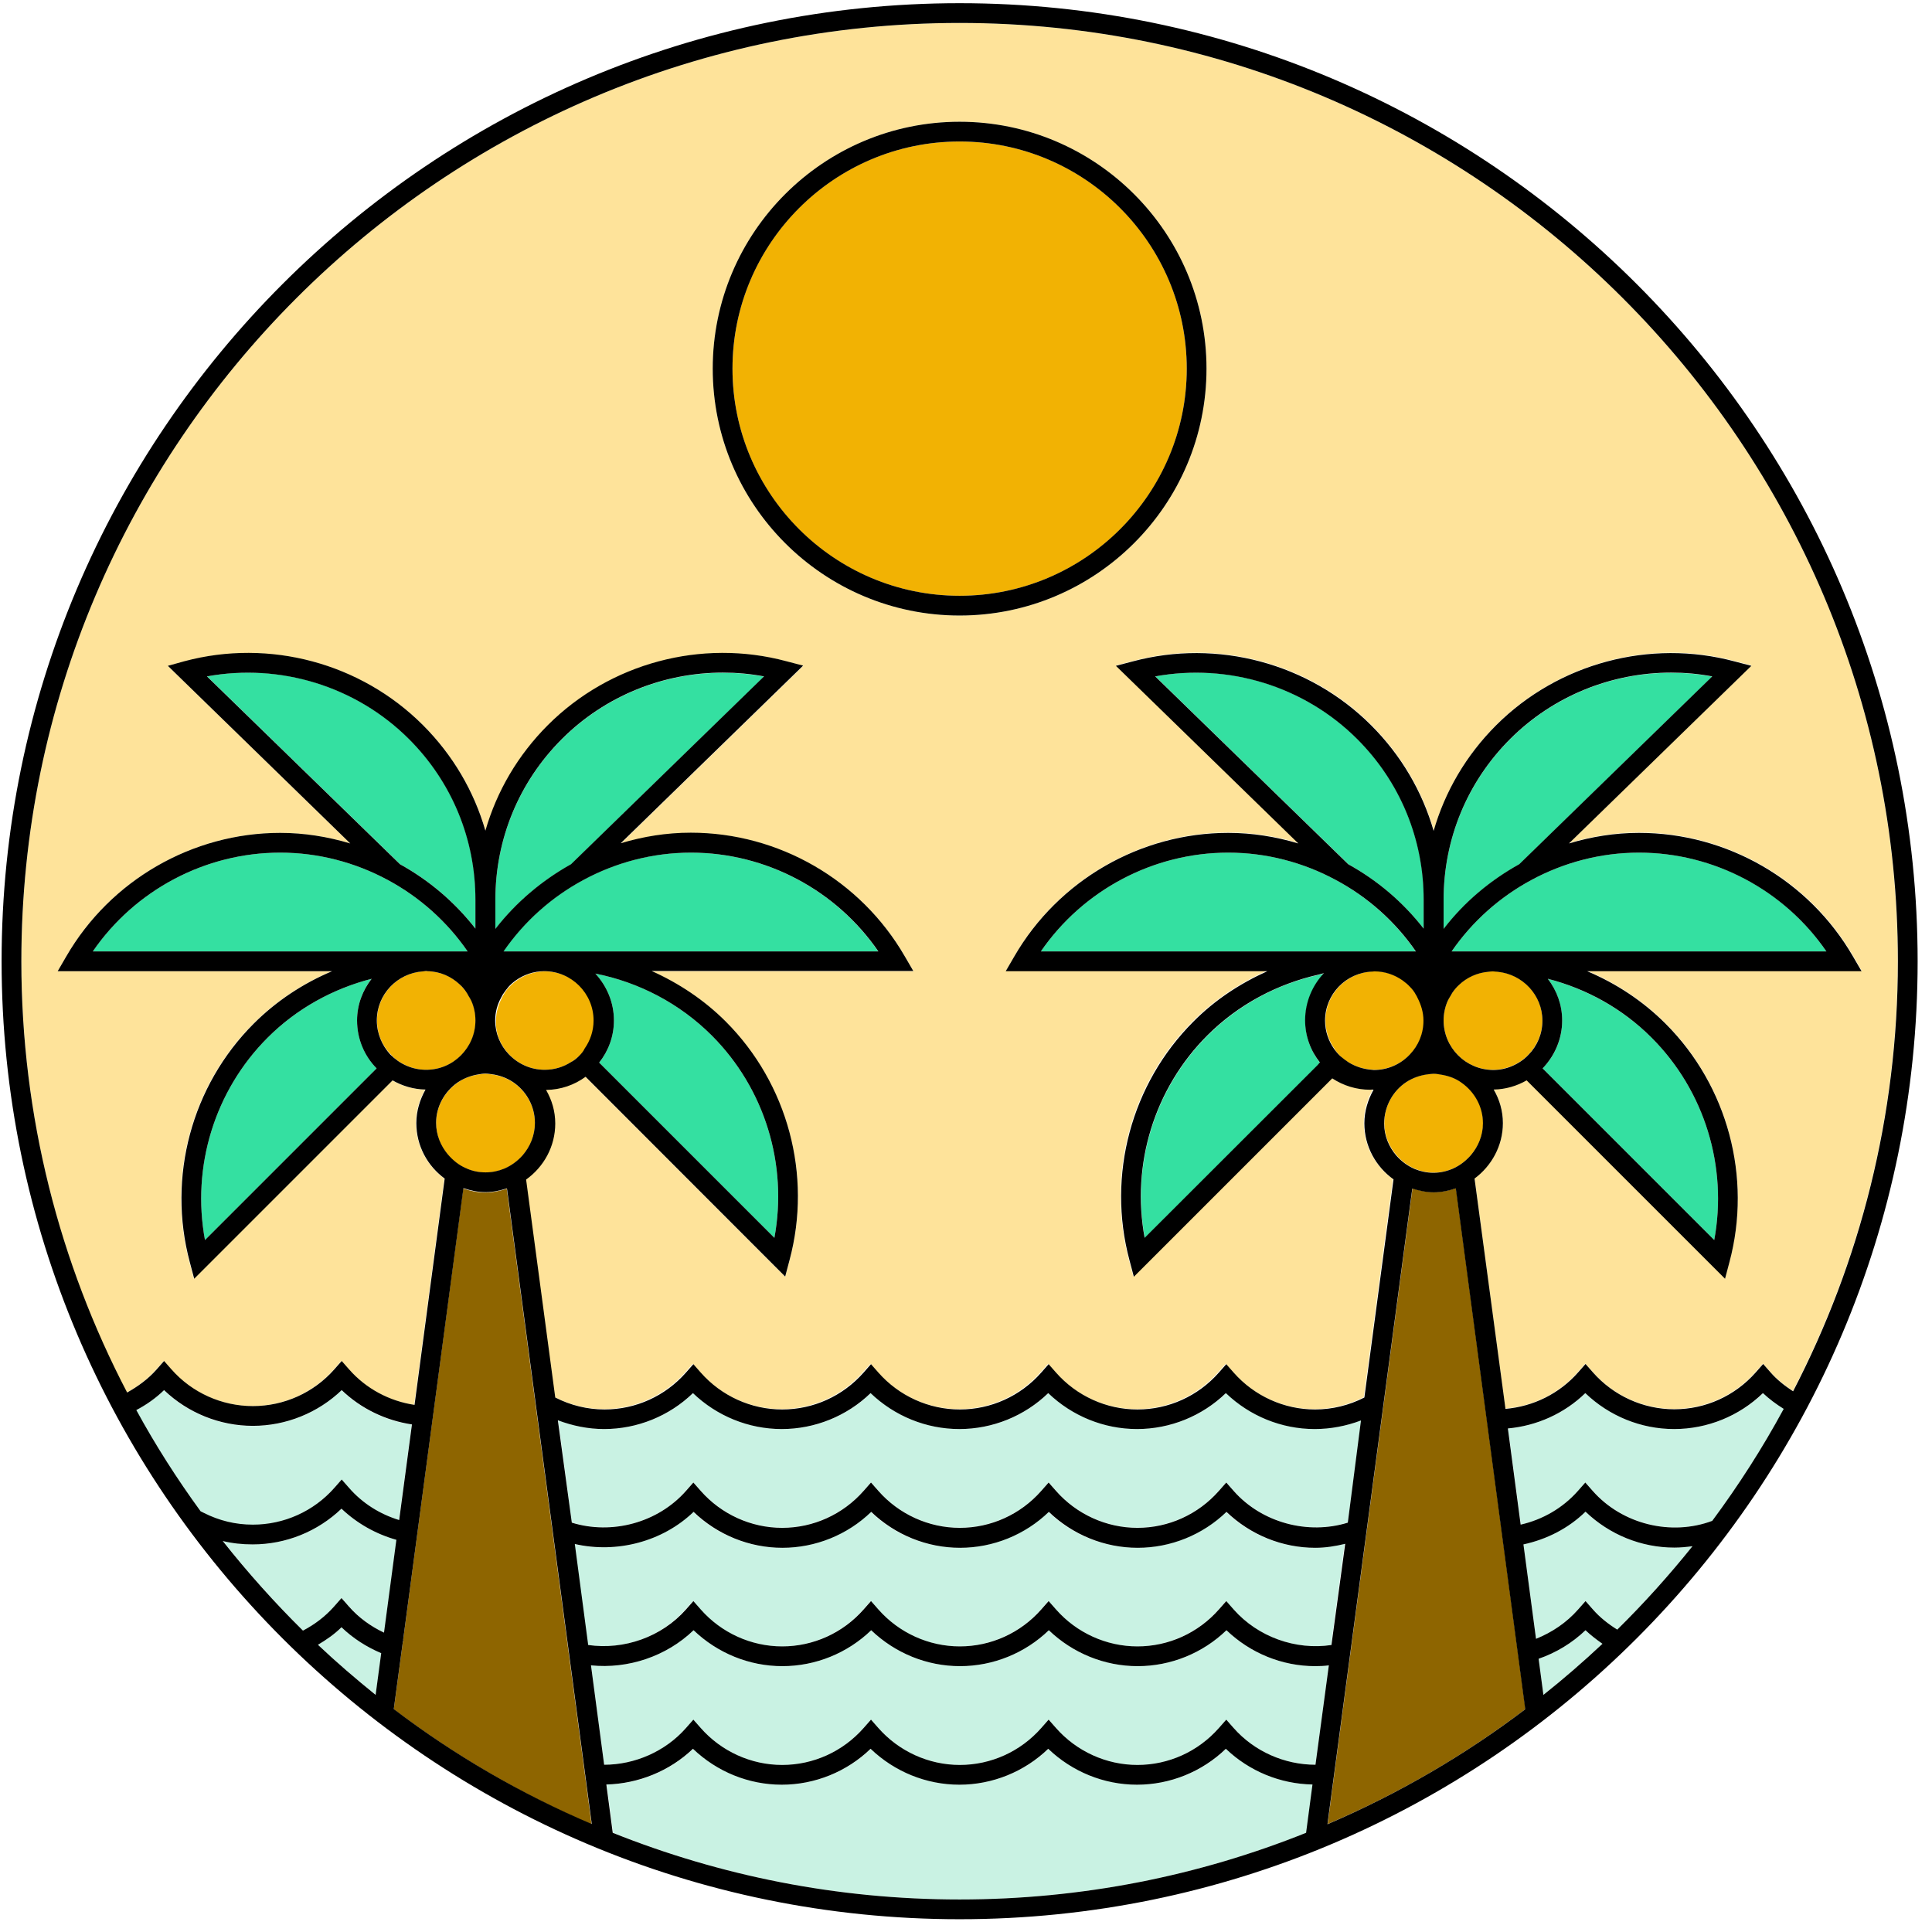 <svg width="242" height="242" viewBox="0 0 242 242" fill="none" xmlns="http://www.w3.org/2000/svg" xmlns:xlink="http://www.w3.org/1999/xlink">
<path d="M86.8,200.55L87.725,201.601C90.325,204.551 94.025,206.226 97.925,206.226C101.825,206.226 105.55,204.526 108.125,201.601L109.05,200.55L109.975,201.601C112.575,204.551 116.275,206.226 120.175,206.226C124.075,206.226 127.8,204.526 130.375,201.601L131.3,200.55L132.225,201.601C134.825,204.551 138.525,206.226 142.425,206.226C146.325,206.226 150.05,204.526 152.625,201.601L153.55,200.55L154.475,201.601C157.525,205.051 162.25,206.726 166.725,206.051L168.425,193.376C167.2,193.676 165.95,193.875 164.675,193.875C160.525,193.875 156.525,192.25 153.55,189.375C150.55,192.25 146.575,193.875 142.425,193.875C138.275,193.875 134.275,192.25 131.3,189.375C128.3,192.25 124.325,193.875 120.175,193.875C116.025,193.875 112.025,192.25 109.05,189.375C106.05,192.25 102.075,193.875 97.925,193.875C93.775,193.875 89.775,192.25 86.8,189.375C82.9,193.125 77.15,194.625 71.925,193.4L73.6,206.051C78.075,206.726 82.8,205.076 85.85,201.601L86.8,200.55Z" fill="#C9F2E3"/>
<path d="M212,193.676C211.25,193.776 210.5,193.851 209.725,193.851C205.575,193.851 201.575,192.226 198.6,189.351C196.45,191.426 193.725,192.826 190.825,193.451L192.4,205.276C194.4,204.501 196.225,203.251 197.675,201.601L198.6,200.551L199.525,201.601C200.4,202.601 201.45,203.426 202.575,204.126C205.925,200.826 209.05,197.351 212,193.676Z" fill="#C9F2E3"/>
<path d="M192.725,207.775L193.325,212.3C195.875,210.275 198.35,208.125 200.725,205.9C199.975,205.4 199.25,204.825 198.6,204.2C196.9,205.825 194.9,207.025 192.725,207.775Z" fill="#C9F2E3"/>
<path d="M120.2,74.626C135.913,74.626 148.65,61.888 148.65,46.176C148.65,30.463 135.913,17.726 120.2,17.726C104.487,17.726 91.75,30.463 91.75,46.176C91.75,61.888 104.487,74.626 120.2,74.626Z" fill="#F2B203"/>
<path d="M31.65,178.625C27.475,178.625 23.5,177 20.525,174.15C19.5,175.15 18.3,175.95 17.05,176.65C19.475,181.05 22.175,185.275 25.1,189.325L25.5,189.525C27.425,190.5 29.475,191 31.65,191C35.55,191 39.275,189.325 41.85,186.4L42.775,185.35L43.7,186.4C45.4,188.325 47.575,189.7 49.975,190.425L51.575,178.45C48.275,177.975 45.2,176.475 42.775,174.15C39.8,177 35.825,178.625 31.65,178.625Z" fill="#C9F2E3"/>
<path d="M120.2,2.875C55.4,2.875 2.675,55.6 2.675,120.4C2.675,139.875 7.475,158.25 15.875,174.425C17.25,173.675 18.525,172.725 19.575,171.525L20.5,170.475L21.425,171.525C24,174.45 27.725,176.125 31.625,176.125C35.525,176.125 39.25,174.45 41.825,171.525L42.75,170.475L43.675,171.525C45.825,173.95 48.725,175.5 51.875,175.975L55.65,147.625C53.525,146.05 52.1,143.525 52.1,140.675C52.1,139.15 52.525,137.725 53.25,136.475C51.75,136.45 50.35,136.025 49.125,135.325L24.275,160.175L23.725,158.1C20.875,147.45 23.95,136 31.725,128.225C34.575,125.375 37.925,123.175 41.55,121.65L7.225,121.65L8.3,119.8C13.825,110.25 24.075,104.325 35.1,104.325C38.125,104.325 41.05,104.8 43.875,105.65L21.025,83.4L23.125,82.85C33.775,80 45.225,83.075 53,90.85C56.75,94.6 59.4,99.125 60.825,104.075C62.25,99.125 64.9,94.6 68.65,90.85C76.425,83.075 87.9,80 98.525,82.85L100.625,83.4L77.775,105.65C80.6,104.8 83.55,104.325 86.55,104.325C97.55,104.325 107.825,110.25 113.35,119.8L114.425,121.65L81.625,121.65C85.025,123.175 88.2,125.25 90.9,127.975C98.675,135.75 101.75,147.2 98.9,157.85L98.35,159.925L73.275,134.825C71.875,135.825 70.175,136.45 68.325,136.475C69.025,137.725 69.475,139.15 69.475,140.675C69.475,143.575 68.025,146.125 65.825,147.7L69.475,175C71.375,175.975 73.5,176.5 75.65,176.5C79.55,176.5 83.275,174.8 85.85,171.875L86.775,170.825L87.7,171.875C90.3,174.825 94,176.5 97.9,176.5C101.8,176.5 105.525,174.8 108.1,171.875L109.025,170.825L109.95,171.875C112.55,174.825 116.25,176.5 120.15,176.5C124.05,176.5 127.775,174.8 130.35,171.875L131.275,170.825L132.2,171.875C134.8,174.825 138.5,176.5 142.4,176.5C146.3,176.5 150.025,174.8 152.6,171.875L153.525,170.825L154.45,171.875C157.05,174.825 160.75,176.5 164.65,176.5C166.8,176.5 168.925,175.975 170.825,175L174.475,147.675C172.275,146.1 170.825,143.55 170.825,140.65C170.825,139.125 171.25,137.7 171.975,136.45C171.925,136.45 171.875,136.425 171.8,136.425C171.7,136.425 171.625,136.45 171.55,136.45C169.8,136.45 168.175,135.925 166.8,135.025L141.95,159.875L141.4,157.8C138.55,147.15 141.625,135.7 149.4,127.925C152.1,125.225 155.275,123.125 158.675,121.6L126,121.6L127.075,119.75C132.6,110.2 142.85,104.275 153.875,104.275C156.9,104.275 159.825,104.75 162.65,105.6L139.8,83.35L141.9,82.8C152.55,79.95 164,83.025 171.775,90.8C175.525,94.55 178.175,99.075 179.6,104.025C181.025,99.075 183.675,94.55 187.425,90.8C195.2,83.025 206.675,79.95 217.299,82.8L219.401,83.35L196.55,105.6C199.375,104.75 202.325,104.275 205.325,104.275C216.325,104.275 226.601,110.2 232.125,119.75L233.199,121.6L198.8,121.6C202.425,123.125 205.775,125.325 208.625,128.175C216.401,135.95 219.475,147.4 216.625,158.05L216.075,160.125L191.225,135.275C190,135.975 188.6,136.4 187.1,136.425C187.8,137.675 188.25,139.1 188.25,140.625C188.25,143.475 186.85,146 184.7,147.575L188.55,176.425C192.05,176.15 195.325,174.525 197.65,171.85L198.575,170.8L199.5,171.85C202.1,174.8 205.801,176.475 209.701,176.475C213.601,176.475 217.325,174.775 219.901,171.85L220.825,170.8L221.751,171.85C222.575,172.775 223.551,173.55 224.575,174.225C232.951,158.075 237.701,139.775 237.701,120.35C237.725,55.6 185,2.875 120.2,2.875ZM120.2,77.1C103.15,77.1 89.275,63.225 89.275,46.175C89.275,29.125 103.15,15.25 120.2,15.25C137.25,15.25 151.125,29.125 151.125,46.175C151.125,63.225 137.25,77.1 120.2,77.1Z" fill="#FEE39A"/>
<path d="M49.675,192.876C47.1,192.176 44.725,190.851 42.8,188.976C39.825,191.826 35.825,193.451 31.675,193.451C30.4,193.451 29.15,193.301 27.925,193.026C31.05,196.976 34.375,200.726 37.975,204.251C39.45,203.476 40.775,202.501 41.875,201.226L42.8,200.176L43.725,201.226C44.975,202.626 46.475,203.726 48.125,204.501L49.675,192.876Z" fill="#C9F2E3"/>
<path d="M39.825,206.025C42.15,208.225 44.575,210.3 47.075,212.3L47.775,207.075C45.925,206.3 44.25,205.225 42.8,203.825C41.9,204.7 40.875,205.4 39.825,206.025Z" fill="#C9F2E3"/>
<path d="M153.6,174.5C150.6,177.375 146.625,179 142.475,179C138.325,179 134.325,177.375 131.35,174.5C128.35,177.375 124.375,179 120.225,179C116.075,179 112.075,177.375 109.1,174.5C106.1,177.375 102.125,179 97.975,179C93.825,179 89.825,177.375 86.85,174.5C83.85,177.375 79.875,179 75.725,179C73.725,179 71.775,178.625 69.925,177.9L71.625,190.7C76.6,192.25 82.4,190.75 85.925,186.725L86.85,185.675L87.775,186.725C90.375,189.675 94.075,191.35 97.975,191.35C101.875,191.35 105.6,189.65 108.175,186.725L109.1,185.675L110.025,186.725C112.625,189.675 116.325,191.35 120.225,191.35C124.125,191.35 127.85,189.65 130.425,186.725L131.35,185.675L132.275,186.725C134.875,189.675 138.575,191.35 142.475,191.35C146.375,191.35 150.1,189.65 152.675,186.725L153.6,185.675L154.525,186.725C158.05,190.725 163.85,192.275 168.825,190.7L170.525,177.9C168.675,178.6 166.725,178.975 164.725,178.975C160.575,179 156.6,177.375 153.6,174.5Z" fill="#C9F2E3"/>
<path d="M191.075,214.075L182.375,148.825C181.5,149.125 180.575,149.325 179.6,149.325C178.65,149.325 177.775,149.125 176.925,148.85L166.3,228.475C175.15,224.7 183.475,219.85 191.075,214.075Z" fill="#8E6500"/>
<path d="M50.525,205.425L50.45,205.75L49.325,214.1C56.925,219.85 65.225,224.725 74.1,228.525L63.475,148.9C62.625,149.175 61.725,149.375 60.8,149.375C59.825,149.375 58.9,149.175 58.025,148.875L50.5,205.4C50.5,205.4 50.525,205.4 50.525,205.425Z" fill="#8E6500"/>
<path d="M142.475,223.55C138.325,223.55 134.325,221.925 131.35,219.05C128.35,221.925 124.375,223.55 120.225,223.55C116.075,223.55 112.075,221.925 109.1,219.05C106.1,221.925 102.125,223.55 97.975,223.55C93.825,223.55 89.825,221.925 86.85,219.05C83.925,221.85 80,223.45 76,223.525L76.8,229.575C90.2,234.95 104.85,237.925 120.2,237.925C135.55,237.925 150.2,234.95 163.65,229.575L164.45,223.525C160.4,223.45 156.525,221.85 153.6,219.05C150.625,221.925 146.625,223.55 142.475,223.55Z" fill="#C9F2E3"/>
<path d="M209.725,179C205.575,179 201.575,177.375 198.6,174.5C195.95,177.05 192.525,178.601 188.9,178.926L190.5,190.975C193.25,190.35 195.775,188.9 197.675,186.75L198.6,185.7L199.525,186.75C203.2,190.925 209.35,192.4 214.5,190.5C217.8,186.075 220.8,181.4 223.475,176.5C222.55,175.925 221.675,175.275 220.875,174.525C217.875,177.375 213.875,179 209.725,179Z" fill="#C9F2E3"/>
<path d="M166.45,208.6C165.875,208.65 165.325,208.7 164.75,208.7C160.6,208.7 156.6,207.075 153.625,204.2C150.625,207.075 146.65,208.7 142.5,208.7C138.35,208.7 134.35,207.075 131.375,204.2C128.375,207.075 124.4,208.7 120.25,208.7C116.1,208.7 112.1,207.075 109.125,204.2C106.125,207.075 102.15,208.7 98,208.7C93.85,208.7 89.85,207.075 86.875,204.2C83.475,207.475 78.675,209.075 74.025,208.6L75.675,221.05C79.525,221.05 83.325,219.4 85.925,216.45L86.85,215.4L87.775,216.45C90.375,219.4 94.075,221.075 97.975,221.075C101.875,221.075 105.6,219.375 108.175,216.45L109.1,215.4L110.025,216.45C112.625,219.4 116.325,221.075 120.225,221.075C124.125,221.075 127.85,219.375 130.425,216.45L131.35,215.4L132.275,216.45C134.875,219.4 138.575,221.075 142.475,221.075C146.375,221.075 150.1,219.375 152.675,216.45L153.6,215.4L154.525,216.45C157.125,219.4 160.925,221.05 164.775,221.05L166.45,208.6Z" fill="#C9F2E3"/>
<path d="M33.525,129.976C26.875,136.626 23.975,146.151 25.675,155.326L47.175,133.826C45.675,132.276 44.725,130.151 44.725,127.826C44.725,125.851 45.425,124.051 46.525,122.601C41.7,123.851 37.175,126.326 33.525,129.976Z" fill="#34E0A1"/>
<path d="M97,155.05C98.7,145.875 95.8,136.35 89.15,129.7C85.125,125.675 80,123.025 74.575,121.95C76,123.5 76.9,125.55 76.9,127.825C76.9,129.825 76.2,131.65 75.05,133.1L97,155.05Z" fill="#34E0A1"/>
<path d="M90.55,84.275C83.075,84.275 75.775,87.2 70.375,92.6C65,97.975 62.05,105.125 62.05,112.725L62.05,116.375C64.65,113.025 67.875,110.3 71.525,108.275L95.7,84.75C94,84.425 92.275,84.275 90.55,84.275Z" fill="#34E0A1"/>
<path d="M59.575,116.351L59.575,112.701C59.575,105.101 56.625,97.951 51.25,92.576C44.625,85.951 35.1,83.026 25.95,84.726L50.125,108.251C53.75,110.276 57,113.001 59.575,116.351Z" fill="#34E0A1"/>
<path d="M63.05,119.175L63.85,119.175L64.975,119.175L68.225,119.175L72.875,119.175L110,119.175C104.725,111.5 95.925,106.8 86.525,106.8C81.75,106.8 77.125,108.025 73.05,110.225C69.1,112.35 65.65,115.4 63.05,119.175Z" fill="#34E0A1"/>
<path d="M57.775,119.175L58.575,119.175C55.975,115.4 52.525,112.35 48.575,110.225C44.5,108.025 39.875,106.8 35.1,106.8C25.7,106.8 16.9,111.5 11.625,119.175L53.4,119.175L57.775,119.175Z" fill="#34E0A1"/>
<path d="M58.375,146.35C59.125,146.675 59.95,146.875 60.825,146.875C61.65,146.875 62.45,146.7 63.175,146.4C64.05,146.025 64.825,145.45 65.45,144.75C66.4,143.65 67,142.25 67,140.675C67,138.525 65.875,136.625 64.2,135.525C63.425,135.025 62.525,134.7 61.575,134.575C61.325,134.55 61.075,134.5 60.8,134.5C60.5,134.5 60.2,134.55 59.925,134.6C58.95,134.75 58.05,135.075 57.3,135.625C55.7,136.75 54.625,138.6 54.625,140.7C54.625,142.2 55.2,143.575 56.1,144.65C56.7,145.375 57.475,145.975 58.375,146.35Z" fill="#F2B203"/>
<path d="M214.725,155.326C216.425,146.151 213.525,136.626 206.875,129.976C203.225,126.351 198.725,123.876 193.875,122.601C194.975,124.051 195.675,125.851 195.675,127.826C195.675,130.151 194.75,132.276 193.225,133.826L214.725,155.326Z" fill="#34E0A1"/>
<path d="M165.2,122.101C160,123.251 155.125,125.851 151.25,129.726C144.6,136.376 141.7,145.901 143.4,155.076L165.075,133.426L165.35,133.151C164.2,131.676 163.5,129.876 163.5,127.876C163.5,125.601 164.4,123.526 165.85,121.976C165.625,121.976 165.425,122.051 165.2,122.101Z" fill="#34E0A1"/>
<path d="M182.65,132.2C183.775,133.325 185.3,134 187,134C187.85,134 188.675,133.825 189.425,133.5C189.825,133.325 190.2,133.125 190.55,132.875C190.9,132.625 191.2,132.375 191.475,132.075C192.525,130.975 193.2,129.475 193.2,127.825C193.2,124.6 190.725,122 187.575,121.7C187.375,121.675 187.2,121.65 187,121.65C186.8,121.65 186.625,121.7 186.425,121.7C185,121.825 183.725,122.425 182.75,123.35C182.45,123.625 182.175,123.95 181.95,124.275C181.85,124.425 181.75,124.6 181.675,124.75C181.55,124.95 181.425,125.15 181.325,125.375C181,126.125 180.825,126.925 180.825,127.8C180.825,129.525 181.525,131.075 182.65,132.2Z" fill="#F2B203"/>
<path d="M167.9,132.3C168.2,132.6 168.525,132.85 168.9,133.05C169.775,133.6 170.8,133.925 171.9,133.975C172,133.975 172.075,134 172.15,134C173.925,134 175.5,133.25 176.65,132.05C177.7,130.95 178.35,129.45 178.35,127.825C178.35,126.775 178.075,125.8 177.6,124.95C177.525,124.825 177.475,124.7 177.4,124.575C177.175,124.225 176.925,123.9 176.65,123.575C176.375,123.275 176.05,123 175.725,122.775C174.725,122.075 173.5,121.65 172.2,121.65C172.1,121.65 172.025,121.675 171.95,121.675C168.65,121.825 166.025,124.525 166.025,127.825C166.025,129.15 166.45,130.35 167.15,131.35C167.325,131.7 167.6,132 167.9,132.3Z" fill="#F2B203"/>
<path d="M178.35,116.351L178.35,112.701C178.35,105.101 175.4,97.951 170.025,92.576C163.4,85.951 153.875,83.026 144.725,84.726L168.9,108.251C172.5,110.276 175.75,113.001 178.35,116.351Z" fill="#34E0A1"/>
<path d="M209.325,84.275C201.85,84.275 194.55,87.2 189.15,92.6C183.775,97.975 180.825,105.125 180.825,112.725L180.825,116.375C183.425,113.025 186.65,110.3 190.3,108.275L214.475,84.75C212.75,84.425 211.025,84.275 209.325,84.275Z" fill="#34E0A1"/>
<path d="M171.625,119.175L172.15,119.175L175.4,119.175L176.525,119.175L177.325,119.175C174.725,115.4 171.275,112.35 167.325,110.225C163.25,108.025 158.625,106.8 153.85,106.8C144.45,106.8 135.65,111.5 130.375,119.175L167.525,119.175L171.625,119.175Z" fill="#34E0A1"/>
<path d="M205.3,106.8C200.525,106.8 195.9,108.025 191.825,110.225C187.875,112.35 184.425,115.4 181.825,119.175L182.625,119.175L187,119.175L228.775,119.175C223.5,111.475 214.7,106.8 205.3,106.8Z" fill="#34E0A1"/>
<path d="M177.225,146.401C177.95,146.701 178.75,146.876 179.575,146.876C180.45,146.876 181.275,146.701 182.025,146.351C182.925,145.976 183.675,145.351 184.3,144.626C185.2,143.551 185.775,142.176 185.775,140.676C185.775,138.576 184.725,136.726 183.1,135.601C182.325,135.076 181.425,134.726 180.475,134.576C180.175,134.526 179.9,134.476 179.6,134.476C179.325,134.476 179.075,134.526 178.825,134.551C177.875,134.676 176.975,135.001 176.2,135.501C174.525,136.601 173.4,138.501 173.4,140.651C173.4,142.226 174,143.626 174.95,144.726C175.575,145.451 176.35,146.026 177.225,146.401Z" fill="#F2B203"/>
<path d="M49.85,132.875C50.2,133.125 50.575,133.325 50.975,133.5C51.725,133.825 52.525,134 53.4,134C55.1,134 56.65,133.3 57.75,132.2C58.875,131.075 59.575,129.525 59.575,127.825C59.575,126.975 59.4,126.15 59.075,125.4C58.975,125.175 58.85,124.975 58.725,124.775C58.625,124.6 58.55,124.45 58.45,124.3C58.2,123.95 57.95,123.65 57.65,123.35C56.575,122.325 55.125,121.675 53.55,121.65C53.5,121.65 53.45,121.625 53.4,121.625C53.25,121.625 53.125,121.65 53,121.675C49.775,121.875 47.225,124.55 47.225,127.825C47.225,129.475 47.875,130.975 48.95,132.075C49.2,132.375 49.525,132.65 49.85,132.875Z" fill="#F2B203"/>
<path d="M63.75,132.05C64.875,133.25 66.475,134 68.25,134C69.45,134 70.575,133.65 71.525,133.05C71.875,132.825 72.2,132.575 72.525,132.3C72.825,132.025 73.1,131.7 73.325,131.375C74.025,130.375 74.45,129.15 74.45,127.85C74.45,124.45 71.675,121.675 68.275,121.675C66.95,121.675 65.75,122.1 64.75,122.8C64.4,123.05 64.1,123.3 63.825,123.6C63.525,123.9 63.275,124.225 63.075,124.6C63,124.725 62.925,124.85 62.875,124.975C62.425,125.85 62.125,126.8 62.125,127.85C62.05,129.45 62.7,130.95 63.75,132.05Z" fill="#F2B203"/>
<path d="M120.2,0.4C54.025,0.4 0.2,54.225 0.2,120.4C0.2,186.575 54.025,240.4 120.2,240.4C186.375,240.4 240.2,186.575 240.2,120.4C240.2,54.225 186.375,0.4 120.2,0.4ZM224.6,174.275C223.576,173.6 222.6,172.85 221.774,171.9L220.85,170.85L219.926,171.9C217.324,174.85 213.624,176.525 209.724,176.525C205.824,176.525 202.1,174.825 199.525,171.9L198.6,170.85L197.675,171.9C195.325,174.575 192.05,176.175 188.575,176.475L184.7,147.625C186.825,146.05 188.25,143.525 188.25,140.675C188.25,139.15 187.825,137.725 187.1,136.475C188.6,136.45 190,136.025 191.225,135.325L216.076,160.175L216.626,158.1C219.474,147.45 216.4,136 208.626,128.225C205.776,125.375 202.426,123.175 198.8,121.65L233.176,121.65L232.1,119.8C226.576,110.25 216.324,104.325 205.3,104.325C202.274,104.325 199.35,104.8 196.525,105.65L219.374,83.4L217.276,82.85C206.65,80 195.175,83.075 187.4,90.85C183.65,94.6 181,99.125 179.575,104.075C178.15,99.125 175.5,94.6 171.75,90.85C163.975,83.075 152.5,80 141.875,82.85L139.775,83.4L162.625,105.65C159.8,104.8 156.85,104.325 153.85,104.325C142.85,104.325 132.575,110.25 127.05,119.8L125.975,121.65L158.75,121.65C155.35,123.175 152.175,125.25 149.475,127.975C141.7,135.75 138.625,147.2 141.475,157.85L142.025,159.925L166.875,135.075C168.25,135.975 169.875,136.5 171.625,136.5C171.725,136.5 171.8,136.475 171.875,136.475C171.925,136.475 171.975,136.5 172.05,136.5C171.35,137.75 170.9,139.175 170.9,140.7C170.9,143.6 172.35,146.15 174.55,147.725L170.9,175.05C169,176.025 166.875,176.55 164.725,176.55C160.825,176.55 157.1,174.85 154.525,171.925L153.6,170.875L152.675,171.925C150.075,174.875 146.375,176.55 142.475,176.55C138.575,176.55 134.85,174.85 132.275,171.925L131.35,170.875L130.425,171.925C127.825,174.875 124.125,176.55 120.225,176.55C116.325,176.55 112.6,174.85 110.025,171.925L109.1,170.875L108.175,171.925C105.575,174.875 101.875,176.55 97.975,176.55C94.075,176.55 90.35,174.85 87.775,171.925L86.85,170.875L85.925,171.925C83.325,174.875 79.625,176.55 75.725,176.55C73.575,176.55 71.45,176.025 69.55,175.05L65.9,147.75C68.1,146.175 69.55,143.625 69.55,140.725C69.55,139.2 69.125,137.775 68.4,136.525C70.25,136.5 71.95,135.9 73.35,134.875L98.35,159.9L98.9,157.825C101.75,147.175 98.675,135.725 90.9,127.95C88.2,125.25 85.025,123.15 81.625,121.625L114.4,121.625L113.325,119.775C107.8,110.225 97.55,104.3 86.525,104.3C83.5,104.3 80.575,104.775 77.75,105.625L100.6,83.375L98.5,82.825C87.875,79.975 76.4,83.05 68.625,90.825C64.875,94.575 62.225,99.1 60.8,104.05C59.375,99.1 56.725,94.575 52.975,90.825C45.2,83.05 33.75,79.975 23.1,82.825L21.025,83.4L43.875,105.65C41.05,104.8 38.1,104.325 35.1,104.325C24.1,104.325 13.825,110.25 8.3,119.8L7.225,121.65L41.6,121.65C37.975,123.175 34.625,125.375 31.775,128.225C24,136 20.925,147.45 23.775,158.1L24.325,160.175L49.175,135.325C50.4,136.025 51.8,136.45 53.3,136.475C52.6,137.725 52.15,139.15 52.15,140.675C52.15,143.525 53.55,146.05 55.7,147.625L51.925,175.975C48.775,175.5 45.85,173.95 43.725,171.525L42.8,170.475L41.875,171.525C39.3,174.45 35.575,176.125 31.675,176.125C27.775,176.125 24.05,174.45 21.475,171.525L20.55,170.475L19.625,171.525C18.575,172.725 17.3,173.65 15.925,174.425C7.475,158.25 2.675,139.875 2.675,120.4C2.675,55.6 55.4,2.875 120.2,2.875C185,2.875 237.726,55.6 237.726,120.4C237.726,139.8 232.976,158.125 224.6,174.275ZM214.474,190.5C209.35,192.425 203.2,190.95 199.5,186.75L198.575,185.7L197.65,186.75C195.75,188.9 193.225,190.35 190.475,190.975L188.875,178.925C192.5,178.6 195.95,177.05 198.575,174.5C201.576,177.375 205.55,179 209.7,179C213.85,179 217.85,177.375 220.824,174.5C221.626,175.25 222.5,175.9 223.426,176.475C220.774,181.375 217.774,186.05 214.474,190.5ZM202.576,204.124C201.45,203.424 200.4,202.6 199.525,201.6L198.6,200.55L197.675,201.6C196.225,203.25 194.4,204.474 192.4,205.276L190.825,193.45C193.725,192.825 196.45,191.45 198.6,189.35C201.6,192.225 205.576,193.85 209.724,193.85C210.5,193.85 211.25,193.775 212,193.675C209.05,197.35 205.924,200.824 202.576,204.124ZM193.325,212.3L192.725,207.776C194.9,207.024 196.9,205.824 198.6,204.2C199.25,204.824 199.975,205.374 200.724,205.9C198.35,208.124 195.875,210.276 193.325,212.3ZM166.275,228.5L176.9,148.875C177.75,149.15 178.65,149.35 179.575,149.35C180.55,149.35 181.475,149.15 182.35,148.85L191.05,214.1C183.475,219.85 175.15,224.7 166.275,228.5ZM120.2,237.926C104.85,237.926 90.2,234.95 76.75,229.574L75.95,223.524C79.95,223.424 83.875,221.85 86.8,219.05C89.8,221.924 93.775,223.55 97.925,223.55C102.075,223.55 106.075,221.924 109.05,219.05C112.05,221.924 116.025,223.55 120.175,223.55C124.325,223.55 128.325,221.924 131.3,219.05C134.3,221.924 138.275,223.55 142.425,223.55C146.575,223.55 150.575,221.924 153.55,219.05C156.475,221.85 160.35,223.45 164.4,223.524L163.6,229.574C150.2,234.95 135.55,237.926 120.2,237.926ZM39.825,206.024C40.875,205.4 41.9,204.7 42.775,203.826C44.225,205.226 45.925,206.3 47.75,207.074L47.05,212.3C44.575,210.3 42.15,208.224 39.825,206.024ZM27.9,193.025C29.125,193.325 30.375,193.45 31.65,193.45C35.825,193.45 39.8,191.825 42.775,188.975C44.725,190.825 47.075,192.15 49.65,192.875L48.1,204.5C46.45,203.724 44.925,202.626 43.7,201.226L42.775,200.175L41.85,201.226C40.75,202.476 39.425,203.474 37.95,204.25C34.375,200.724 31.025,196.975 27.9,193.025ZM50,190.4C47.6,189.675 45.4,188.3 43.725,186.375L42.8,185.325L41.875,186.375C39.3,189.3 35.575,190.975 31.675,190.975C29.5,190.975 27.45,190.475 25.525,189.5L25.125,189.3C22.175,185.25 19.475,181.025 17.075,176.625C18.35,175.95 19.525,175.125 20.55,174.125C23.525,176.975 27.525,178.6 31.675,178.6C35.825,178.6 39.825,176.975 42.8,174.125C45.225,176.45 48.3,177.925 51.6,178.425L50,190.4ZM49.325,214.076L50.45,205.724L50.525,205.4C50.5,205.4 50.5,205.4 50.5,205.374L58.05,148.825C58.925,149.125 59.85,149.325 60.825,149.325C61.775,149.325 62.65,149.125 63.5,148.85L74.125,228.476C65.25,224.7 56.925,219.85 49.325,214.076ZM72.5,132.3C72.2,132.6 71.875,132.85 71.5,133.05C70.55,133.65 69.45,134 68.225,134C66.45,134 64.875,133.25 63.725,132.05C62.675,130.95 62.025,129.45 62.025,127.825C62.025,126.775 62.3,125.8 62.775,124.95C62.85,124.825 62.9,124.7 62.975,124.575C63.2,124.225 63.45,123.9 63.725,123.575C64,123.275 64.325,123 64.65,122.775C65.65,122.075 66.875,121.65 68.175,121.65C71.575,121.65 74.35,124.425 74.35,127.825C74.35,129.15 73.925,130.35 73.225,131.35C73.075,131.7 72.8,132 72.5,132.3ZM76.9,127.825C76.9,125.55 76,123.5 74.575,121.95C80,123.025 85.125,125.675 89.15,129.7C95.8,136.35 98.7,145.875 97,155.05L75.05,133.1C76.2,131.65 76.9,129.825 76.9,127.825ZM68.25,119.175L65,119.175L63.875,119.175L63.075,119.175C65.675,115.4 69.125,112.35 73.075,110.225C77.15,108.025 81.775,106.8 86.55,106.8C95.95,106.8 104.75,111.5 110.025,119.175L72.9,119.175L68.25,119.175ZM62.05,116.35L62.05,112.7C62.05,105.1 65,97.95 70.375,92.575C75.775,87.175 83.075,84.25 90.55,84.25C92.275,84.25 93.975,84.4 95.7,84.725L71.525,108.25C67.9,110.275 64.65,113 62.05,116.35ZM59.575,116.35C56.975,113 53.75,110.275 50.1,108.25L25.925,84.725C35.075,83.05 44.6,85.95 51.225,92.575C56.6,97.95 59.55,105.1 59.55,112.7L59.55,116.35L59.575,116.35ZM58.575,119.175L57.775,119.175L53.4,119.175L11.625,119.175C16.9,111.5 25.7,106.8 35.1,106.8C39.875,106.8 44.5,108.025 48.575,110.225C52.525,112.35 55.975,115.4 58.575,119.175ZM44.725,127.825C44.725,130.15 45.65,132.275 47.175,133.825L25.675,155.325C23.975,146.15 26.875,136.625 33.525,129.975C37.175,126.325 41.7,123.85 46.55,122.6C45.425,124.05 44.725,125.85 44.725,127.825ZM47.2,127.825C47.2,124.55 49.75,121.9 52.975,121.675C53.1,121.675 53.25,121.625 53.375,121.625C53.425,121.625 53.475,121.65 53.525,121.65C55.125,121.675 56.55,122.325 57.625,123.35C57.925,123.625 58.2,123.95 58.425,124.3C58.525,124.45 58.625,124.625 58.7,124.775C58.825,124.975 58.95,125.175 59.05,125.4C59.375,126.15 59.55,126.95 59.55,127.825C59.55,129.525 58.85,131.075 57.725,132.2C56.6,133.325 55.075,134 53.375,134C52.525,134 51.7,133.825 50.95,133.5C50.55,133.325 50.175,133.125 49.825,132.875C49.475,132.625 49.175,132.375 48.875,132.075C47.875,130.975 47.2,129.475 47.2,127.825ZM57.3,135.6C58.075,135.075 58.975,134.725 59.925,134.575C60.225,134.525 60.5,134.475 60.8,134.475C61.075,134.475 61.325,134.525 61.575,134.55C62.525,134.675 63.425,135 64.2,135.5C65.875,136.6 67,138.5 67,140.65C67,142.225 66.4,143.625 65.45,144.725C64.825,145.425 64.05,146 63.175,146.375C62.45,146.675 61.65,146.85 60.825,146.85C59.95,146.85 59.125,146.675 58.375,146.325C57.475,145.95 56.725,145.325 56.1,144.6C55.2,143.525 54.625,142.15 54.625,140.65C54.625,138.575 55.7,136.725 57.3,135.6ZM164.775,221.05C160.925,221.05 157.125,219.4 154.525,216.45L153.6,215.4L152.675,216.45C150.075,219.4 146.375,221.074 142.475,221.074C138.575,221.074 134.85,219.374 132.275,216.45L131.35,215.4L130.425,216.45C127.825,219.4 124.125,221.074 120.225,221.074C116.325,221.074 112.6,219.374 110.025,216.45L109.1,215.4L108.175,216.45C105.575,219.4 101.875,221.074 97.975,221.074C94.075,221.074 90.35,219.374 87.775,216.45L86.85,215.4L85.925,216.45C83.325,219.4 79.5,221.05 75.675,221.05L74.025,208.6C78.675,209.076 83.475,207.474 86.875,204.2C89.875,207.074 93.85,208.7 98,208.7C102.15,208.7 106.15,207.074 109.125,204.2C112.125,207.074 116.1,208.7 120.25,208.7C124.4,208.7 128.4,207.074 131.375,204.2C134.375,207.074 138.35,208.7 142.5,208.7C146.65,208.7 150.65,207.074 153.625,204.2C156.625,207.074 160.6,208.7 164.75,208.7C165.325,208.7 165.9,208.674 166.45,208.6L164.775,221.05ZM166.775,206.05C162.3,206.726 157.575,205.05 154.525,201.6L153.6,200.55L152.675,201.6C150.075,204.55 146.375,206.226 142.475,206.226C138.575,206.226 134.85,204.526 132.275,201.6L131.35,200.55L130.425,201.6C127.825,204.55 124.125,206.226 120.225,206.226C116.325,206.226 112.6,204.526 110.025,201.6L109.1,200.55L108.175,201.6C105.575,204.55 101.875,206.226 97.975,206.226C94.075,206.226 90.35,204.526 87.775,201.6L86.85,200.55L85.925,201.6C82.875,205.05 78.15,206.7 73.675,206.05L72,193.4C77.225,194.6 82.975,193.125 86.875,189.375C89.875,192.25 93.85,193.875 98,193.875C102.15,193.875 106.15,192.25 109.125,189.375C112.125,192.25 116.1,193.875 120.25,193.875C124.4,193.875 128.4,192.25 131.375,189.375C134.375,192.25 138.35,193.875 142.5,193.875C146.65,193.875 150.65,192.25 153.625,189.375C156.625,192.25 160.6,193.875 164.75,193.875C166.025,193.875 167.275,193.675 168.5,193.375L166.775,206.05ZM168.825,190.725C163.85,192.275 158.05,190.75 154.525,186.75L153.6,185.7L152.675,186.75C150.075,189.7 146.375,191.375 142.475,191.375C138.575,191.375 134.85,189.675 132.275,186.75L131.35,185.7L130.425,186.75C127.825,189.7 124.125,191.375 120.225,191.375C116.325,191.375 112.6,189.675 110.025,186.75L109.1,185.7L108.175,186.75C105.575,189.7 101.875,191.375 97.975,191.375C94.075,191.375 90.35,189.675 87.775,186.75L86.85,185.7L85.925,186.75C82.4,190.75 76.625,192.275 71.625,190.725L69.875,177.9C71.725,178.6 73.675,179 75.675,179C79.825,179 83.825,177.375 86.8,174.5C89.8,177.375 93.775,179 97.925,179C102.075,179 106.075,177.375 109.05,174.5C112.05,177.375 116.025,179 120.175,179C124.325,179 128.325,177.375 131.3,174.5C134.3,177.375 138.275,179 142.425,179C146.575,179 150.575,177.375 153.55,174.5C156.55,177.375 160.525,179 164.675,179C166.65,179 168.625,178.625 170.475,177.925L168.825,190.725ZM165.05,133.4L143.375,155.05C141.675,145.875 144.575,136.35 151.225,129.7C155.1,125.825 159.975,123.25 165.175,122.075C165.4,122.025 165.6,121.95 165.825,121.9C164.375,123.45 163.475,125.525 163.475,127.8C163.475,129.8 164.175,131.625 165.325,133.075L165.05,133.4ZM182.65,132.2C181.525,131.075 180.825,129.525 180.825,127.825C180.825,126.975 181,126.15 181.325,125.4C181.425,125.175 181.55,124.975 181.675,124.775C181.775,124.6 181.85,124.45 181.95,124.3C182.2,123.95 182.45,123.65 182.75,123.375C183.725,122.45 185,121.85 186.425,121.725C186.625,121.7 186.8,121.675 187,121.675C187.2,121.675 187.375,121.725 187.575,121.725C190.725,122.025 193.2,124.65 193.2,127.85C193.2,129.5 192.55,131 191.475,132.1C191.2,132.4 190.875,132.675 190.55,132.9C190.2,133.15 189.825,133.35 189.425,133.525C188.675,133.85 187.875,134.025 187,134.025C185.3,134 183.775,133.325 182.65,132.2ZM195.675,127.825C195.675,125.85 195,124.075 193.875,122.6C198.725,123.85 203.224,126.325 206.874,129.975C213.524,136.625 216.424,146.15 214.724,155.325L193.225,133.825C194.725,132.275 195.675,130.15 195.675,127.825ZM187,119.175L182.625,119.175L181.825,119.175C184.425,115.4 187.875,112.35 191.825,110.225C195.9,108.025 200.524,106.8 205.3,106.8C214.7,106.8 223.5,111.5 228.774,119.175L187,119.175ZM180.825,116.35L180.825,112.7C180.825,105.1 183.775,97.95 189.15,92.575C194.55,87.175 201.85,84.25 209.324,84.25C211.05,84.25 212.75,84.4 214.474,84.725L190.3,108.25C186.65,110.275 183.4,113 180.825,116.35ZM178.35,116.35C175.75,113 172.525,110.275 168.875,108.25L144.7,84.725C153.85,83.05 163.375,85.95 170,92.575C175.375,97.95 178.325,105.1 178.325,112.7L178.325,116.35L178.35,116.35ZM177.35,119.175L176.55,119.175L175.425,119.175L172.175,119.175L171.65,119.175L167.55,119.175L130.375,119.175C135.65,111.5 144.45,106.8 153.85,106.8C158.625,106.8 163.25,108.025 167.325,110.225C171.3,112.35 174.75,115.4 177.35,119.175ZM168.9,133.05C168.55,132.825 168.225,132.575 167.9,132.3C167.6,132.025 167.325,131.7 167.1,131.375C166.4,130.375 165.975,129.15 165.975,127.85C165.975,124.525 168.6,121.825 171.9,121.7C172,121.7 172.075,121.675 172.15,121.675C173.475,121.675 174.675,122.1 175.675,122.8C176.025,123.05 176.325,123.3 176.6,123.6C176.9,123.9 177.15,124.225 177.35,124.6C177.425,124.725 177.5,124.85 177.55,124.975C178,125.85 178.3,126.8 178.3,127.85C178.3,129.5 177.65,130.975 176.6,132.075C175.475,133.275 173.875,134.025 172.1,134.025C172,134.025 171.925,134 171.85,134C170.8,133.925 169.775,133.6 168.9,133.05ZM176.175,135.525C176.95,135.025 177.85,134.7 178.8,134.575C179.05,134.55 179.3,134.5 179.575,134.5C179.875,134.5 180.175,134.55 180.45,134.6C181.425,134.75 182.325,135.075 183.075,135.625C184.675,136.75 185.75,138.6 185.75,140.7C185.75,142.2 185.175,143.575 184.275,144.65C183.65,145.375 182.9,145.975 182,146.375C181.25,146.7 180.425,146.9 179.55,146.9C178.725,146.9 177.925,146.725 177.2,146.425C176.325,146.05 175.55,145.475 174.925,144.775C173.975,143.675 173.375,142.275 173.375,140.7C173.4,138.525 174.5,136.625 176.175,135.525Z" fill="#000000"/>
<path d="M120.2,15.25C103.15,15.25 89.275,29.125 89.275,46.175C89.275,63.225 103.15,77.1 120.2,77.1C137.25,77.1 151.125,63.225 151.125,46.175C151.125,29.125 137.25,15.25 120.2,15.25ZM120.2,74.625C104.5,74.625 91.75,61.85 91.75,46.175C91.75,30.5 104.5,17.725 120.2,17.725C135.9,17.725 148.65,30.5 148.65,46.175C148.65,61.85 135.9,74.625 120.2,74.625Z" fill="#000000"/>
</svg>
